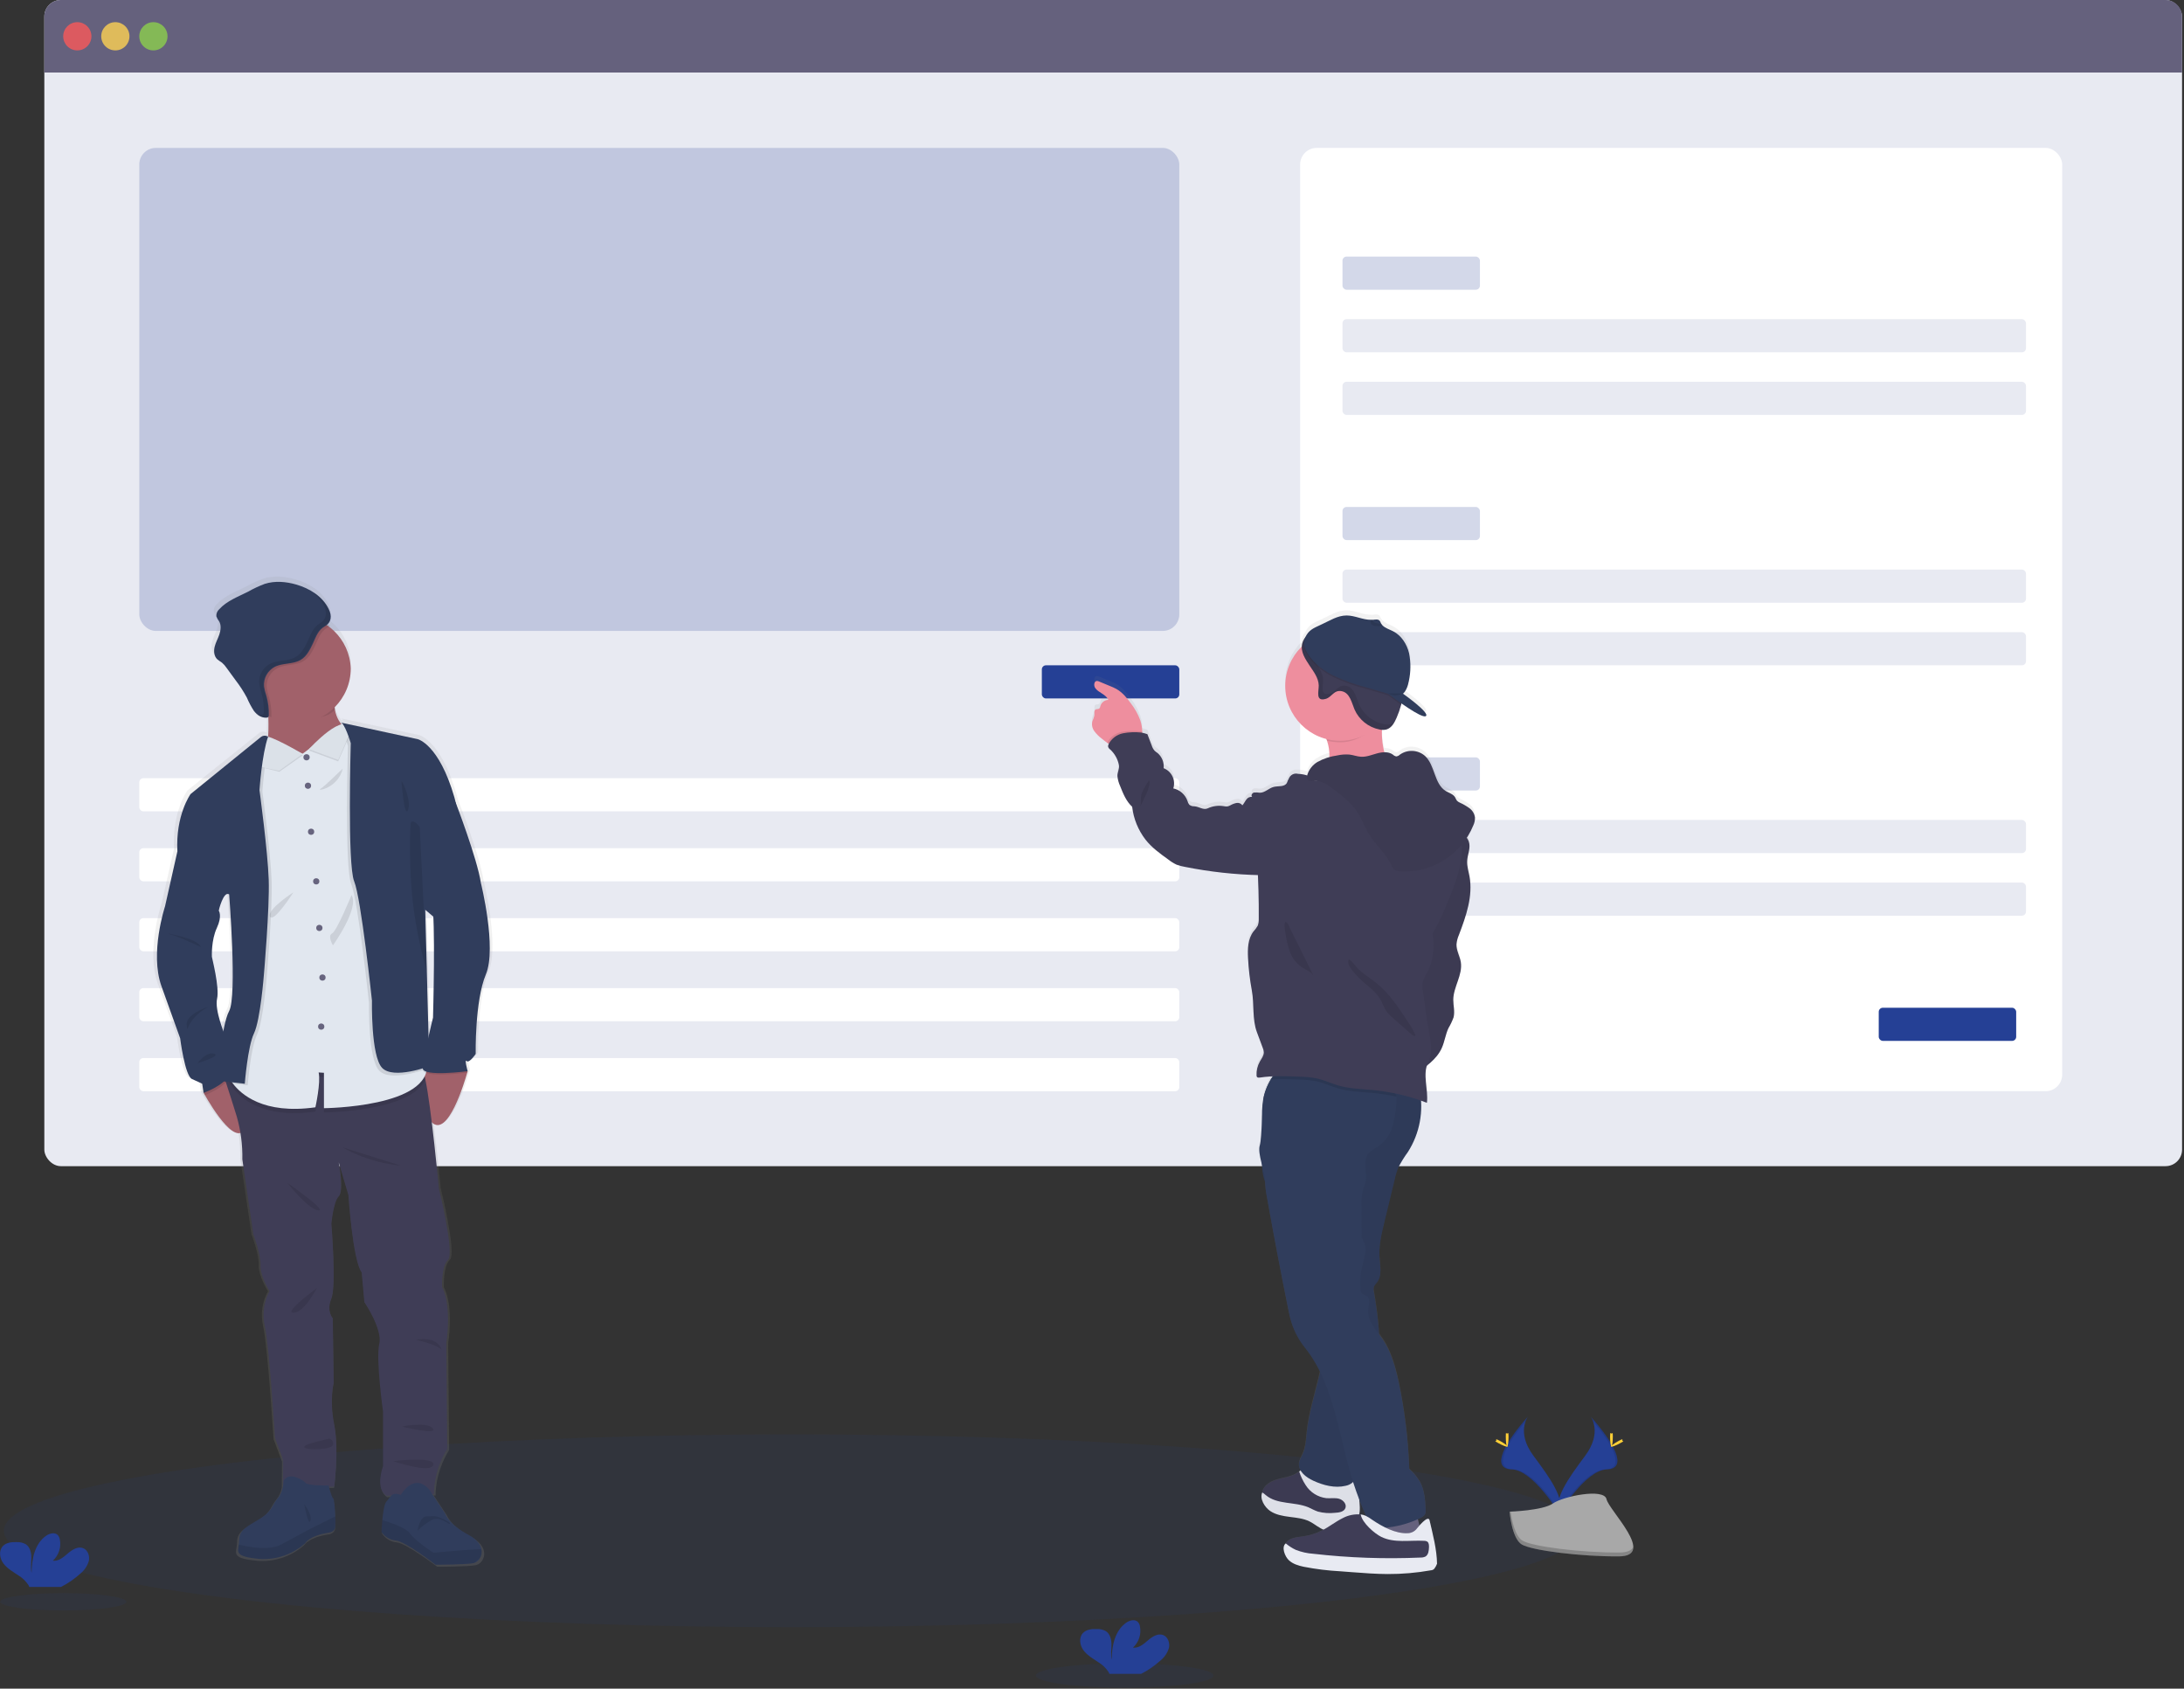 <?xml version="1.0" encoding="UTF-8"?>
<svg width="1009px" height="780px" viewBox="0 0 1009 780" version="1.1" xmlns="http://www.w3.org/2000/svg" xmlns:xlink="http://www.w3.org/1999/xlink">
    <rect x="0" y="0" width="1009" height="780" fill="#333333" stroke="none"/>
    <!-- Generator: Sketch 53.2 (72643) - https://sketchapp.com -->
    <title>undraw_usability_testing_2xs4</title>
    <desc>Created with Sketch.</desc>
    <defs>
        <linearGradient x1="50.014%" y1="99.995%" x2="50.014%" y2="0.023%" id="linearGradient-1">
            <stop stop-color="#808080" stop-opacity="0.25" offset="0%"></stop>
            <stop stop-color="#808080" stop-opacity="0.12" offset="54%"></stop>
            <stop stop-color="#808080" stop-opacity="0.1" offset="100%"></stop>
        </linearGradient>
        <linearGradient x1="50.016%" y1="99.998%" x2="50.016%" y2="-0.004%" id="linearGradient-2">
            <stop stop-color="#808080" stop-opacity="0.25" offset="0%"></stop>
            <stop stop-color="#808080" stop-opacity="0.12" offset="54%"></stop>
            <stop stop-color="#808080" stop-opacity="0.1" offset="100%"></stop>
        </linearGradient>
    </defs>
    <g id="Page-1" stroke="none" stroke-width="1" fill="none" fill-rule="evenodd">
        <g id="IllustrationUndraw" transform="translate(-1500, -6000)" fill-rule="nonzero">
            <g id="undraw_usability_testing_2xs4" transform="translate(1500, 6000)">
                <ellipse id="Oval" fill="#254095" opacity="0.1" cx="365.75" cy="707.07" rx="363.97" ry="44.52"></ellipse>
                <rect id="Rectangle" fill="#E8EAF2" x="20.48" y="0" width="987.63" height="538.66" rx="7.65"></rect>
                <path d="M1008.1,7.65 L1008.1,33.51 L20.47,33.51 L20.47,7.65 C20.47,5.619 21.277,3.672 22.714,2.237 C24.151,0.802 26.099,-0.003 28.13,7.10542736e-15 L1000.45,7.10542736e-15 C1002.48,-0.003 1004.427,0.802 1005.862,2.238 C1007.298,3.673 1008.103,5.62 1008.1,7.65 L1008.1,7.65 Z" id="Path" fill="#65617D"></path>
                <circle id="Oval" fill="#FA5959" opacity="0.8" cx="35.72" cy="16.76" r="6.52"></circle>
                <circle id="Oval" fill="#FED253" opacity="0.8" cx="53.29" cy="16.76" r="6.52"></circle>
                <circle id="Oval" fill="#8CCF4D" opacity="0.8" cx="70.87" cy="16.76" r="6.52"></circle>
                <rect id="Rectangle" fill="#254095" opacity="0.2" x="64.35" y="68.32" width="480.48" height="223.11" rx="7.65"></rect>
                <rect id="Rectangle" fill="#FFFFFF" x="64.35" y="359.46" width="480.48" height="15.31" rx="1.89"></rect>
                <rect id="Rectangle" fill="#FFFFFF" x="64.35" y="391.78" width="480.48" height="15.31" rx="1.89"></rect>
                <rect id="Rectangle" fill="#FFFFFF" x="64.35" y="424.09" width="480.48" height="15.31" rx="1.89"></rect>
                <rect id="Rectangle" fill="#FFFFFF" x="64.35" y="456.41" width="480.48" height="15.31" rx="1.89"></rect>
                <rect id="Rectangle" fill="#FFFFFF" x="64.35" y="488.72" width="480.48" height="15.31" rx="1.89"></rect>
                <rect id="Rectangle" fill="#FFFFFF" x="600.66" y="68.32" width="352.06" height="435.71" rx="7.65"></rect>
                <rect id="Rectangle" fill="#254095" opacity="0.2" x="620.22" y="118.52" width="63.5" height="15.31" rx="1.89"></rect>
                <rect id="Rectangle" fill="#E8EAF2" x="620.22" y="147.43" width="315.78" height="15.31" rx="1.89"></rect>
                <rect id="Rectangle" fill="#E8EAF2" x="620.22" y="176.35" width="315.78" height="15.31" rx="1.89"></rect>
                <rect id="Rectangle" fill="#254095" opacity="0.2" x="620.22" y="234.17" width="63.5" height="15.31" rx="1.89"></rect>
                <rect id="Rectangle" fill="#E8EAF2" x="620.22" y="263.09" width="315.78" height="15.31" rx="1.89"></rect>
                <rect id="Rectangle" fill="#E8EAF2" x="620.22" y="292" width="315.78" height="15.31" rx="1.89"></rect>
                <rect id="Rectangle" fill="#254095" opacity="0.2" x="620.22" y="349.83" width="63.5" height="15.31" rx="1.89"></rect>
                <rect id="Rectangle" fill="#E8EAF2" x="620.22" y="378.74" width="315.78" height="15.31" rx="1.89"></rect>
                <rect id="Rectangle" fill="#E8EAF2" x="620.22" y="407.65" width="315.78" height="15.31" rx="1.89"></rect>
                <rect id="Rectangle" fill="#254095" x="867.97" y="465.48" width="63.5" height="15.31" rx="1.89"></rect>
                <rect id="Rectangle" fill="#254095" x="481.33" y="307.31" width="63.5" height="15.31" rx="1.89"></rect>
                <path d="M505.55,335.66 C506.492,336.95 507.621,338.093 508.9,339.05 C509.74,339.74 510.59,340.44 511.48,341.05 L512.26,341.57 C512.23,341.614 512.203,341.661 512.18,341.71 C511.969,342.091 511.889,342.529 511.95,342.96 C512.142,343.48 512.491,343.928 512.95,344.24 C515.031,346.173 516.434,348.726 516.95,351.52 C517.26,353.14 516.17,354.87 516.24,356.52 C516.398,358.134 516.828,359.709 517.51,361.18 C518.87,364.65 520.32,368.24 523.05,370.77 C523.694,376.342 525.841,381.634 529.26,386.08 C532.13,389.76 535.96,392.53 539.73,395.26 C540.925,396.217 542.227,397.032 543.61,397.69 C544.852,398.143 546.135,398.478 547.44,398.69 C558.512,400.936 569.757,402.227 581.05,402.55 C581.37,409.27 581.507,415.997 581.46,422.73 C581.521,423.836 581.365,424.944 581,425.99 C580.44,426.974 579.769,427.89 579,428.72 C576.41,432.16 576.28,436.81 576.5,441.11 C576.753,446.143 577.337,451.154 578.25,456.11 C579.42,462.45 578.35,469.46 580.6,475.49 C581.49,477.87 582.38,480.26 583.26,482.64 C583.559,483.307 583.738,484.021 583.79,484.75 C583.79,486.32 582.79,487.65 581.99,489.01 C580.88,490.987 580.34,493.234 580.43,495.5 C580.42,495.757 580.486,496.011 580.62,496.23 C580.91,496.62 581.5,496.59 581.99,496.51 C583.979,496.226 585.982,496.042 587.99,495.96 C587.623,496.409 587.289,496.883 586.99,497.38 C586.509,498.221 586.085,499.093 585.72,499.99 C585.002,501.486 584.436,503.051 584.03,504.66 C583.957,504.893 583.9,505.13 583.86,505.37 C583.75,505.85 583.65,506.37 583.57,506.82 C583.142,509.659 582.968,512.53 583.05,515.4 C582.77,520.75 582.5,526.33 581.98,527.97 C581.25,530.28 582.16,533.97 583.06,537.5 C583.107,539.934 583.546,542.345 584.36,544.64 C584.431,547.17 584.722,549.69 585.23,552.17 C588.317,569.577 591.61,586.953 595.11,604.3 C595.42,605.8 595.72,607.3 596.11,608.78 C597.41,613.602 599.687,618.105 602.8,622.01 C605.536,625.472 607.884,629.225 609.8,633.2 C609.6,634.14 609.39,635.09 609.16,636.03 C607.16,644.33 604.6,652.51 603.69,661.03 C603.33,664.41 603.23,667.89 601.89,671.03 C601.21,672.62 600.21,674.13 600.07,675.86 C599.99,676.955 600.248,678.047 600.81,678.99 L600.15,679.53 L599.78,679.83 C597.24,681.83 593.84,682.26 590.71,683.08 C587.58,683.9 584.22,685.54 583.25,688.65 C583.186,688.843 583.136,689.04 583.1,689.24 C582.53,692.1 584.26,695.14 586.7,696.82 C589.3,698.61 592.54,699.16 595.7,699.57 C598.86,699.98 602.06,700.27 604.89,701.68 C607.34,702.89 609.4,704.88 611.99,705.76 L612.46,705.89 C611.87,706.24 611.29,706.58 610.68,706.89 C607.998,708.277 605.1,709.2 602.11,709.62 C599.11,710.03 595.49,710.23 593.94,712.86 C592.67,715.03 593.59,717.97 595.42,719.69 C597.25,721.41 599.79,722.17 602.24,722.69 C607.85,723.79 613.531,724.495 619.24,724.8 L624.78,725.23 C630.19,725.64 635.61,726.06 641.05,726.08 C647.755,726.102 654.449,725.519 661.05,724.34 C661.579,724.385 662.099,724.182 662.457,723.791 C662.816,723.399 662.972,722.863 662.88,722.34 C662.762,715.546 661.937,708.783 660.42,702.16 C659.96,700.16 657.25,702.89 655.74,704.6 C655.53,703.6 655.31,702.6 655.05,701.67 L656.24,701.11 C657.149,700.763 657.916,700.122 658.42,699.29 C658.662,698.618 658.741,697.898 658.65,697.19 C658.43,692.83 658.16,688.31 656.09,684.48 C654.74,682.189 653.055,680.112 651.09,678.32 C650.619,664.607 648.945,650.961 646.09,637.54 C644.56,630.71 642.66,623.8 638.71,618.02 C638.21,617.3 637.71,616.58 637.14,615.85 C636.713,609.281 635.918,602.74 634.76,596.26 C634.529,595.405 634.529,594.505 634.76,593.65 C635.139,592.916 635.624,592.242 636.2,591.65 C638.58,588.58 637.61,584.22 637.33,580.34 C636.94,574.78 638.25,569.25 639.56,563.82 L644.39,543.73 C644.785,541.825 645.354,539.961 646.09,538.16 C647.36,535.72 648.815,533.38 650.44,531.16 C654.951,524.052 657.074,515.689 656.5,507.29 C657.42,507.62 658.33,507.95 659.23,508.29 C659.91,502.68 657.54,496.29 659.23,491.04 C662.139,488.921 664.487,486.123 666.07,482.89 C667.4,479.89 667.77,476.59 669.16,473.65 C669.94,471.99 671.04,470.47 671.5,468.65 C672.18,465.99 671.32,463.19 671.36,460.44 C671.45,454.44 675.78,448.91 674.85,443.01 C674.4,440.21 672.77,437.6 672.85,434.76 C672.984,433.22 673.373,431.713 674,430.3 C677.3,421.59 680.53,412.3 678.85,403.15 C678.42,400.8 677.66,398.47 677.79,396.09 C677.93,393.36 679.22,390.71 678.79,388 C678.628,386.971 678.212,385.998 677.58,385.17 C678.758,383.359 679.763,381.44 680.58,379.44 C681.122,378.294 681.392,377.038 681.37,375.77 C681.137,374.027 680.206,372.453 678.79,371.41 C677.379,370.401 675.871,369.533 674.29,368.82 C673.794,368.599 673.348,368.279 672.98,367.88 C672.698,367.429 672.451,366.958 672.24,366.47 C671.36,364.94 669.44,364.47 667.94,363.54 C662.49,360.21 663.01,351.64 658.36,347.26 C655.099,344.337 650.243,344.079 646.69,346.64 C646.251,347.089 645.673,347.374 645.05,347.45 C644.448,347.328 643.896,347.033 643.46,346.6 C642.303,345.821 640.923,345.438 639.53,345.51 C638.675,342.099 638.305,338.584 638.43,335.07 L638.85,335.07 C639.4,335.087 639.949,335.023 640.48,334.88 C642.87,334.19 644.23,331.71 645.21,329.41 C646.055,327.464 646.757,325.459 647.31,323.41 C647.36,323.21 647.4,323.02 647.45,322.82 C652.03,326.04 657.35,329.41 658.63,328.7 C660.97,327.41 648.13,318.27 648.13,318.27 L648.13,318.27 L648.13,318.27 C649.64,316.93 650.48,314.51 650.86,312.37 C651.768,308.118 651.802,303.726 650.96,299.46 C649.96,295.25 647.43,291.24 643.59,289.27 C641.89,288.39 639.83,287.79 638.59,286.44 L638.59,286.44 C638.402,286.24 638.237,286.018 638.1,285.78 L638.1,285.78 C638.031,285.667 637.967,285.55 637.91,285.43 C637.779,285.057 637.597,284.704 637.37,284.38 C636.67,283.56 635.37,283.81 634.37,283.94 L634.02,283.94 L633.74,283.94 L633.45,283.94 C629.64,284.02 625.95,281.89 622.1,281.89 C617.88,281.89 614.28,284.34 610.57,286.02 C609.82,286.36 609.11,286.67 608.44,287.02 C606.11,288.11 604.28,289.26 603.11,291.88 C602.371,292.748 601.84,293.775 601.56,294.88 C601.445,295.386 601.378,295.902 601.36,296.42 C594.84,302.875 592.282,312.33 594.657,321.191 C597.032,330.053 603.976,336.961 612.85,339.29 C612.94,339.54 613.04,339.79 613.12,340.05 C613.883,342.349 614.258,344.758 614.23,347.18 C614.23,347.35 614.23,347.52 614.23,347.7 C612.289,348.158 610.43,348.914 608.72,349.94 C606.538,351.23 604.887,353.254 604.06,355.65 C604.01,355.84 603.96,356.02 603.92,356.19 C602.563,355.743 601.148,355.501 599.72,355.47 C598.417,355.285 597.097,355.679 596.11,356.55 C595.782,356.956 595.549,357.432 595.43,357.94 C594.94,358.39 594.85,359.18 594.5,359.78 C593.43,361.66 590.64,361.04 588.5,361.56 C586.22,362.12 584.42,364.26 582.08,364.27 C581.187,364.133 580.281,364.099 579.38,364.17 C578.5,364.39 577.81,365.6 578.48,366.17 C577.407,366.059 576.363,366.562 575.78,367.47 C575.13,368.31 574.71,369.31 573.99,370.1 C573.361,369.219 572.269,368.795 571.21,369.02 C570.175,369.248 569.182,369.64 568.27,370.18 C567.863,370.398 567.424,370.55 566.97,370.63 C566.439,370.663 565.907,370.616 565.39,370.49 C562.879,370.07 560.3,370.419 557.99,371.49 C555.99,372.49 553.99,370.68 551.75,370.54 C550.929,370.585 550.12,370.333 549.47,369.83 C549.048,369.304 548.754,368.688 548.61,368.03 C547.585,365.094 545.109,362.901 542.07,362.24 C543.279,358.422 541.326,354.319 537.6,352.85 C537.896,350.172 536.848,347.521 534.8,345.77 C534.306,345.44 533.838,345.072 533.4,344.67 C532.806,343.968 532.363,343.151 532.1,342.27 C531.433,340.523 530.767,338.773 530.1,337.02 C529.23,336.84 528.54,336.48 527.71,336.34 C527.71,336.16 527.71,335.98 527.71,335.8 C527.684,334.004 527.38,332.223 526.81,330.52 C525.79,327.756 524.361,325.16 522.57,322.82 C520.68,320.17 518.57,317.57 515.76,315.97 C514.82,315.467 513.852,315.02 512.86,314.63 L507.75,312.52 C507.458,312.382 507.142,312.301 506.82,312.28 C505.44,312.28 505.19,314.4 505.97,315.54 C507.53,317.83 511.03,318.47 512.02,321.07 C510.315,321.129 508.841,322.28 508.37,323.92 C508.332,324.342 508.16,324.742 507.88,325.06 C507.43,325.43 506.72,325.22 506.21,325.5 C505.3,325.98 505.7,327.34 505.6,328.37 C505.38,329.263 505.068,330.131 504.67,330.96 C504.234,332.579 504.558,334.308 505.55,335.66 L505.55,335.66 Z M628.05,693.93 L627.93,692.35 C628.04,692.63 628.14,692.92 628.25,693.2 C629.15,695.56 630.15,697.893 631.25,700.2 L631.06,700.11 C630.287,699.755 629.464,699.519 628.62,699.41 C628.4,699.41 628.17,699.36 627.94,699.35 C628.236,697.558 628.273,695.733 628.05,693.93 L628.05,693.93 Z" id="Shape" fill="url(#linearGradient-1)"></path>
                <path d="M614.2,349.22 C614.1,352.95 612.84,356.57 612.64,360.29 C623.64,360.84 634.47,355.51 645.34,357.14 C642.34,355.14 640.68,351.63 639.72,348.14 C638.501,343.638 638.138,338.946 638.65,334.31 C638.678,334.051 638.721,333.794 638.78,333.54 C639.19,331.72 640.23,329.14 639.95,327.7 C639.58,325.8 637.79,326.18 636.18,326.29 C631.263,326.659 626.37,327.29 621.52,328.18 C620.25,328.4 607.94,331.47 607.76,331.18 C609.918,334.65 611.704,338.336 613.09,342.18 C613.846,344.449 614.221,346.828 614.2,349.22 Z" id="Path" fill="#EE8E9E"></path>
                <path d="M505.55,337.69 C506.489,338.983 507.619,340.126 508.9,341.08 C509.74,341.76 510.59,342.46 511.48,343.08 C513.078,344.307 514.979,345.078 516.98,345.31 C519.59,345.49 525.15,343.95 526.78,341.71 C527.462,340.583 527.786,339.275 527.71,337.96 C527.684,336.174 527.38,334.403 526.81,332.71 C525.79,329.955 524.36,327.369 522.57,325.04 C520.68,322.41 518.57,319.82 515.76,318.23 C514.822,317.726 513.854,317.282 512.86,316.9 L507.75,314.78 C507.458,314.642 507.142,314.561 506.82,314.54 C505.44,314.54 505.19,316.65 505.97,317.78 C507.53,320.06 511.03,320.7 512.02,323.29 C510.316,323.334 508.837,324.48 508.37,326.12 C508.332,326.542 508.16,326.942 507.88,327.26 C507.43,327.62 506.72,327.42 506.21,327.69 C505.3,328.17 505.7,329.53 505.6,330.55 C505.377,331.439 505.065,332.303 504.67,333.13 C504.266,334.705 504.589,336.378 505.55,337.69 Z" id="Path" fill="#EE8E9E"></path>
                <path d="M657.05,711.78 C656.2,710.94 654.82,711.08 653.64,711.27 C647.281,712.26 640.856,712.765 634.42,712.78 C633.62,708.86 635.95,705.04 636.7,701.11 C636.804,700.078 637.06,699.067 637.46,698.11 C638.37,696.37 640.46,695.58 642.32,695.18 C645.77,694.45 651.17,693.18 653.1,696.65 C655.41,700.88 656.15,707.07 657.05,711.78 Z" id="Path" fill="#65617D"></path>
                <path d="M586.78,696.91 C589.38,698.69 592.62,699.24 595.78,699.65 C598.94,700.06 602.14,700.35 604.97,701.74 C607.42,702.95 609.48,704.93 612.07,705.8 C614.48,706.465 617.02,706.506 619.45,705.92 C622.36,705.37 625.45,704.31 627.03,701.8 C628.43,699.56 628.28,696.73 628.09,694.1 C627.86,691.1 627.65,688.1 627.43,685.17 C627.436,684.413 627.243,683.669 626.87,683.01 C624.77,679.94 619.65,684.29 616.87,684.29 C612.53,684.29 607.87,681.93 604.74,679.05 C604.465,678.767 604.148,678.527 603.8,678.34 C602.56,677.79 601.33,678.81 600.23,679.71 L599.86,680.01 C597.32,682.01 593.92,682.43 590.79,683.24 C587.66,684.05 584.3,685.69 583.33,688.78 C583.266,688.976 583.216,689.177 583.18,689.38 C582.61,692.22 584.34,695.25 586.78,696.91 Z" id="Path" fill="#3F3D56"></path>
                <path d="M586.78,696.91 C589.38,698.69 592.62,699.24 595.78,699.65 C598.94,700.06 602.14,700.35 604.97,701.74 C607.42,702.95 609.48,704.93 612.07,705.8 C614.48,706.465 617.02,706.506 619.45,705.92 C622.36,705.37 625.45,704.31 627.03,701.8 C628.43,699.56 628.28,696.73 628.09,694.1 C627.86,691.1 627.65,688.1 627.43,685.17 C627.436,684.413 627.243,683.669 626.87,683.01 C624.77,679.94 619.65,684.29 616.87,684.29 C612.53,684.29 607.87,681.93 604.74,679.05 C604.465,678.767 604.148,678.527 603.8,678.34 C602.56,677.79 601.33,678.81 600.23,679.71 L599.86,680.01 C597.32,682.01 593.92,682.43 590.79,683.24 C587.66,684.05 584.3,685.69 583.33,688.78 C583.266,688.976 583.216,689.177 583.18,689.38 C582.61,692.22 584.34,695.25 586.78,696.91 Z" id="Path" fill="#000000" opacity="0.05"></path>
                <path d="M586.78,697.91 C589.38,699.69 592.62,700.24 595.78,700.65 C598.94,701.06 602.14,701.35 604.97,702.74 C607.42,703.95 609.48,705.93 612.07,706.8 C614.48,707.465 617.02,707.506 619.45,706.92 C622.545,706.262 625.264,704.426 627.03,701.8 C628.43,699.56 628.28,696.73 628.09,694.1 C627.86,691.1 627.65,688.1 627.43,685.17 C627.436,684.413 627.243,683.669 626.87,683.01 C624.77,679.94 619.65,684.29 616.87,684.29 C612.53,684.29 607.87,681.93 604.74,679.05 C604.465,678.767 604.148,678.527 603.8,678.34 C602.56,677.79 601.33,678.81 600.23,679.71 C600.941,681.936 601.95,684.055 603.23,686.01 C605.353,689.345 608.863,691.549 612.79,692.01 C614.73,692.15 616.72,691.77 618.6,692.27 C620.48,692.77 622.22,694.69 621.6,696.51 C620.98,698.33 618.65,698.68 616.76,698.78 C614.121,699.083 611.449,698.893 608.88,698.22 C607.34,697.71 605.88,696.86 604.44,696.22 C598.07,693.59 590.04,695.06 584.79,690.61 C584.291,690.152 583.753,689.741 583.18,689.38 C581.8,692.26 584.34,696.25 586.78,697.91 Z" id="Path" fill="#E8EAF2"></path>
                <path d="M586.78,697.91 C589.38,699.69 592.62,700.24 595.78,700.65 C598.94,701.06 602.14,701.35 604.97,702.74 C607.42,703.95 609.48,705.93 612.07,706.8 C614.48,707.465 617.02,707.506 619.45,706.92 C622.545,706.262 625.264,704.426 627.03,701.8 C628.43,699.56 628.28,696.73 628.09,694.1 C627.86,691.1 627.65,688.1 627.43,685.17 C627.436,684.413 627.243,683.669 626.87,683.01 C624.77,679.94 619.65,684.29 616.87,684.29 C612.53,684.29 607.87,681.93 604.74,679.05 C604.465,678.767 604.148,678.527 603.8,678.34 C602.56,677.79 601.33,678.81 600.23,679.71 C600.941,681.936 601.95,684.055 603.23,686.01 C605.353,689.345 608.863,691.549 612.79,692.01 C614.73,692.15 616.72,691.77 618.6,692.27 C620.48,692.77 622.22,694.69 621.6,696.51 C620.98,698.33 618.65,698.68 616.76,698.78 C614.121,699.083 611.449,698.893 608.88,698.22 C607.34,697.71 605.88,696.86 604.44,696.22 C598.07,693.59 590.04,695.06 584.79,690.61 C584.291,690.152 583.753,689.741 583.18,689.38 C581.8,692.26 584.34,696.25 586.78,697.91 Z" id="Path" fill="#000000" opacity="0.05"></path>
                <path d="M655.81,503.26 C657.836,513.212 655.91,523.563 650.44,532.12 C648.813,534.339 647.359,536.679 646.09,539.12 C645.354,540.91 644.785,542.765 644.39,544.66 L639.56,564.66 C638.25,570.06 636.94,575.56 637.33,581.09 C637.61,584.95 638.58,589.29 636.2,592.34 C635.625,592.933 635.14,593.607 634.76,594.34 C634.531,595.192 634.531,596.088 634.76,596.94 C637.2,611.45 639.01,626.62 634.6,640.66 C630.6,653.39 630.37,667.49 626.97,680.38 C626.694,682.019 625.963,683.547 624.86,684.79 C623.948,685.551 622.857,686.067 621.69,686.29 C616.69,687.49 611.39,686.09 606.69,683.92 C603.41,682.4 599.87,679.73 600.15,676.12 C600.29,674.41 601.29,672.9 601.97,671.32 C603.31,668.22 603.41,664.75 603.77,661.39 C604.68,652.96 607.28,644.81 609.24,636.56 C611.2,628.31 612.54,619.69 610.88,611.37 C607.485,594.163 602.043,577.424 594.67,561.51 C594.351,560.665 593.845,559.902 593.19,559.28 C592.436,558.841 591.72,558.339 591.05,557.78 C590.525,556.996 590.183,556.104 590.05,555.17 C589.32,552.54 587.15,550.6 585.69,548.28 C582.01,542.44 583.18,534.96 583.32,528.06 C583.45,521.36 582.48,514.59 583.58,507.97 C584.68,501.35 588.47,494.58 594.85,492.51 C598.01,491.51 601.43,491.72 604.74,492.04 C622.34,493.78 639.36,496.96 655.81,503.26 Z" id="Path" fill="#303D5C"></path>
                <path d="M655.81,503.26 C657.836,513.212 655.91,523.563 650.44,532.12 C648.813,534.339 647.359,536.679 646.09,539.12 C645.354,540.91 644.785,542.765 644.39,544.66 L639.56,564.66 C638.25,570.06 636.94,575.56 637.33,581.09 C637.61,584.95 638.58,589.29 636.2,592.34 C635.625,592.933 635.14,593.607 634.76,594.34 C634.531,595.192 634.531,596.088 634.76,596.94 C637.2,611.45 639.01,626.62 634.6,640.66 C630.6,653.39 630.37,667.49 626.97,680.38 C626.694,682.019 625.963,683.547 624.86,684.79 C623.948,685.551 622.857,686.067 621.69,686.29 C616.69,687.49 611.39,686.09 606.69,683.92 C603.41,682.4 599.87,679.73 600.15,676.12 C600.29,674.41 601.29,672.9 601.97,671.32 C603.31,668.22 603.41,664.75 603.77,661.39 C604.68,652.96 607.28,644.81 609.24,636.56 C611.2,628.31 612.54,619.69 610.88,611.37 C607.485,594.163 602.043,577.424 594.67,561.51 C594.351,560.665 593.845,559.902 593.19,559.28 C592.436,558.841 591.72,558.339 591.05,557.78 C590.525,556.996 590.183,556.104 590.05,555.17 C589.32,552.54 587.15,550.6 585.69,548.28 C582.01,542.44 583.18,534.96 583.32,528.06 C583.45,521.36 582.48,514.59 583.58,507.97 C584.68,501.35 588.47,494.58 594.85,492.51 C598.01,491.51 601.43,491.72 604.74,492.04 C622.34,493.78 639.36,496.96 655.81,503.26 Z" id="Path" fill="#000000" opacity="0.05"></path>
                <path d="M584.44,545.32 C584.498,547.928 584.793,550.525 585.32,553.08 C588.407,570.413 591.7,587.697 595.2,604.93 C595.51,606.43 595.81,607.93 596.2,609.39 C597.499,614.191 599.777,618.671 602.89,622.55 C617.45,640.7 618.71,667.05 626.6,688.94 C627.14,690.42 627.67,691.94 628.24,693.37 C629.666,697.078 631.292,700.707 633.11,704.24 C633.322,704.754 633.667,705.203 634.11,705.54 C634.603,705.781 635.153,705.884 635.7,705.84 C642.807,705.883 649.829,704.288 656.22,701.18 C657.128,700.837 657.896,700.2 658.4,699.37 C658.642,698.702 658.721,697.985 658.63,697.28 C658.41,692.94 658.14,688.45 656.07,684.63 C654.717,682.353 653.031,680.29 651.07,678.51 C650.599,664.869 648.926,651.297 646.07,637.95 C644.54,631.15 642.64,624.28 638.69,618.53 C635.78,614.29 631.6,610.1 632.11,604.98 C632.34,602.73 633.28,599.93 631.45,598.61 C630.65,598.03 629.45,597.96 628.93,597.13 C628.71,596.742 628.59,596.306 628.58,595.86 C628.202,592.349 628.418,588.799 629.22,585.36 C629.89,583.113 630.414,580.825 630.79,578.51 C631.151,576.164 630.529,573.773 629.07,571.9 C628.97,567.22 629.07,562.37 629.01,557.7 C628.824,555.042 629.043,552.372 629.66,549.78 C630.02,548.56 630.56,547.39 630.83,546.14 C631.83,541.65 629.37,536.27 632.27,532.71 C633.48,531.24 635.35,530.5 636.93,529.43 C640.036,527.169 642.291,523.929 643.33,520.23 C644.355,516.557 644.962,512.779 645.14,508.97 C645.225,508.162 645.225,507.348 645.14,506.54 C645.084,506.124 644.973,505.717 644.81,505.33 C643.91,503.33 641.48,502.51 639.32,501.99 C625.597,498.702 611.531,497.057 597.42,497.09 C592.2,493.54 589.26,494.81 587.05,498.58 C585.826,500.874 584.838,503.287 584.1,505.78 C583.1,508.84 583.03,525.93 582.04,529 C580.79,532.99 584.49,541.14 584.44,545.32 Z" id="Path" fill="#303D5C"></path>
                <path d="M678.83,389.78 C679.21,392.47 677.92,395.11 677.83,397.78 C677.7,400.16 678.46,402.47 678.89,404.78 C680.57,413.89 677.34,423.12 674.04,431.78 C673.414,433.186 673.026,434.687 672.89,436.22 C672.8,439.05 674.43,441.64 674.89,444.43 C675.82,450.3 671.49,455.82 671.4,461.76 C671.4,464.5 672.22,467.28 671.54,469.93 C670.916,471.646 670.132,473.3 669.2,474.87 C667.81,477.79 667.44,481.11 666.11,484.06 C663.72,489.4 658.58,492.88 653.68,496.06 C650.9,495.13 647.89,494.06 646.36,491.53 C645.686,490.289 645.252,488.932 645.08,487.53 C644.02,481.45 644.08,475.24 644.08,469.07 C643.989,463.764 644.27,458.457 644.92,453.19 C645.92,446.48 648.09,440.02 649.65,433.43 C651.65,425.11 652.65,416.52 655.65,408.54 C658.34,401.54 662.54,395.24 666.95,389.22 C668.64,386.92 669.95,383.63 673.24,384.16 C676.107,384.658 678.347,386.911 678.83,389.78 L678.83,389.78 Z" id="Path" fill="#3F3D56"></path>
                <path d="M678.83,389.78 C679.21,392.47 677.92,395.11 677.83,397.78 C677.7,400.16 678.46,402.47 678.89,404.78 C680.57,413.89 677.34,423.12 674.04,431.78 C673.414,433.186 673.026,434.687 672.89,436.22 C672.8,439.05 674.43,441.64 674.89,444.43 C675.82,450.3 671.49,455.82 671.4,461.76 C671.4,464.5 672.22,467.28 671.54,469.93 C670.916,471.646 670.132,473.3 669.2,474.87 C667.81,477.79 667.44,481.11 666.11,484.06 C663.72,489.4 658.58,492.88 653.68,496.06 C650.9,495.13 647.89,494.06 646.36,491.53 C645.686,490.289 645.252,488.932 645.08,487.53 C644.02,481.45 644.08,475.24 644.08,469.07 C643.989,463.764 644.27,458.457 644.92,453.19 C645.92,446.48 648.09,440.02 649.65,433.43 C651.65,425.11 652.65,416.52 655.65,408.54 C658.34,401.54 662.54,395.24 666.95,389.22 C668.64,386.92 669.95,383.63 673.24,384.16 C676.107,384.658 678.347,386.911 678.83,389.78 L678.83,389.78 Z" id="Path" fill="#000000" opacity="0.05"></path>
                <path d="M607.76,331.14 C609.918,334.61 611.704,338.296 613.09,342.14 C615.07,342.627 617.101,342.872 619.14,342.87 C627.06,342.87 632.67,338.37 637.32,332.68 C637.72,330.85 640.23,329.15 639.95,327.68 C639.58,325.78 637.79,326.16 636.18,326.27 C631.263,326.639 626.37,327.27 621.52,328.16 C620.25,328.39 607.94,331.46 607.76,331.14 Z" id="Path" fill="#000000" opacity="0.1"></path>
                <circle id="Oval" fill="#EE8E9E" cx="619.14" cy="316.8" r="25.37"></circle>
                <path d="M587.05,498.58 C591.44,498.32 595.86,498.49 600.27,498.67 C603.027,498.699 605.775,498.98 608.48,499.51 C611.81,500.27 614.93,501.79 618.21,502.74 C623.48,504.27 629.03,504.34 634.48,504.87 C638.062,505.222 641.622,505.779 645.14,506.54 C645.084,506.124 644.973,505.717 644.81,505.33 C643.91,503.33 641.48,502.51 639.32,501.99 C625.597,498.702 611.531,497.057 597.42,497.09 C592.23,493.54 589.29,494.78 587.05,498.58 Z" id="Path" fill="#000000" opacity="0.1"></path>
                <path d="M604.37,358.33 C605.48,359.61 606.96,361.02 608.6,360.61 C609.193,360.402 609.75,360.101 610.25,359.72 C613.17,357.84 616.76,357.4 620.2,356.88 C627.137,355.831 633.991,354.291 640.71,352.27 C642.658,351.561 644.7,351.146 646.77,351.04 C651.07,351.04 654.88,353.92 657.58,357.27 C660.28,360.62 662.18,364.54 664.83,367.93 C666.71,370.35 668.95,372.48 670.71,374.99 C675.16,381.32 676.11,389.58 674.96,397.23 C673.81,404.88 670.76,412.09 667.73,419.23 C666.116,423.365 664.141,427.35 661.83,431.14 C662.83,436.95 662.31,443.6 659.55,448.81 C658.65,450.51 657.55,452.16 657.25,454.06 C657.113,455.344 657.167,456.642 657.41,457.91 L658.7,467.1 C659.09,469.9 659.48,472.7 659.99,475.47 C660.92,480.56 662.19,486.08 659.83,490.68 C657.01,496.19 659.98,503.25 659.23,509.4 C651.294,506.331 642.978,504.357 634.51,503.53 C629.06,502.99 623.51,502.92 618.24,501.39 C614.96,500.39 611.84,498.92 608.51,498.16 C605.805,497.63 603.057,497.349 600.3,497.32 C594.22,497.08 588.1,496.83 582.08,497.73 C581.59,497.8 581,497.84 580.71,497.45 C580.578,497.234 580.512,496.983 580.52,496.73 C580.43,494.474 580.97,492.237 582.08,490.27 C582.85,488.92 583.91,487.59 583.88,486.03 C583.827,485.304 583.648,484.594 583.35,483.93 L580.69,476.78 C578.44,470.78 579.51,463.78 578.34,457.5 C577.427,452.571 576.843,447.587 576.59,442.58 C576.37,438.3 576.5,433.67 579.09,430.25 C579.861,429.428 580.532,428.519 581.09,427.54 C581.454,426.501 581.61,425.4 581.55,424.3 C581.61,415.74 581.377,407.183 580.85,398.63 C583.1,394.63 585.44,390.45 587.7,386.41 C590.32,381.7 592.97,376.9 594.03,371.62 C594.73,368.12 594.71,364.53 595.21,361 C595.17,359.868 595.67,358.784 596.559,358.081 C597.447,357.378 598.617,357.14 599.71,357.44 C601.299,357.5 602.871,357.8 604.37,358.33 L604.37,358.33 Z" id="Path" fill="#3F3D56"></path>
                <path d="M511.48,343.09 C513.078,344.317 514.979,345.088 516.98,345.32 C519.59,345.5 525.15,343.96 526.78,341.72 C527.462,340.593 527.786,339.285 527.71,337.97 C527.358,337.851 526.991,337.781 526.62,337.76 C523.783,337.437 520.912,337.551 518.11,338.1 C515.259,338.671 512.825,340.512 511.5,343.1 C511.5,343.1 511.49,343.08 511.48,343.09 Z" id="Path" fill="#000000" opacity="0.1"></path>
                <path d="M595.9,397.96 C594.35,399.88 592.74,401.86 590.55,402.96 C588.03,404.27 585.06,404.3 582.22,404.24 C570.53,403.991 558.885,402.709 547.42,400.41 C546.116,400.193 544.834,399.859 543.59,399.41 C542.21,398.752 540.908,397.94 539.71,396.99 C535.94,394.28 532.11,391.51 529.24,387.85 C525.834,383.44 523.694,378.185 523.05,372.65 C520.32,370.13 518.87,366.56 517.51,363.11 C516.829,361.646 516.4,360.077 516.24,358.47 C516.17,356.83 517.24,355.11 516.95,353.47 C516.429,350.69 515.026,348.151 512.95,346.23 C512.49,345.924 512.139,345.479 511.95,344.96 C511.891,344.533 511.972,344.098 512.18,343.72 C513.512,341.138 515.943,339.299 518.79,338.72 C521.596,338.176 524.469,338.062 527.31,338.38 C528.253,338.558 529.183,338.806 530.09,339.12 L532.09,344.34 C532.353,345.218 532.796,346.032 533.39,346.73 C533.828,347.132 534.296,347.5 534.79,347.83 C536.824,349.556 537.873,352.177 537.59,354.83 C541.313,356.274 543.271,360.365 542.06,364.17 C545.093,364.822 547.57,367.003 548.6,369.93 C548.744,370.585 549.039,371.198 549.46,371.72 C550.112,372.219 550.92,372.471 551.74,372.43 C553.98,372.56 555.94,374.33 557.98,373.37 C560.29,372.299 562.869,371.95 565.38,372.37 C565.898,372.486 566.429,372.533 566.96,372.51 C567.414,372.43 567.853,372.278 568.26,372.06 C569.174,371.524 570.166,371.133 571.2,370.9 C572.259,370.68 573.348,371.103 573.98,371.98 C574.7,371.2 575.12,370.2 575.77,369.36 C576.357,368.458 577.399,367.96 578.47,368.07 C577.8,367.47 578.47,366.27 579.37,366.07 C580.271,366.004 581.176,366.038 582.07,366.17 C584.41,366.17 586.21,364.03 588.49,363.47 C590.59,362.96 593.38,363.57 594.49,361.7 C594.87,361.04 594.95,360.14 595.6,359.7 C596.036,359.481 596.536,359.425 597.01,359.54 C598.5,359.73 599.947,360.169 601.29,360.84 C603.49,369.43 602.29,378.35 600.66,387.07 C600.046,391.052 598.406,394.805 595.9,397.96 L595.9,397.96 Z" id="Path" fill="#3F3D56"></path>
                <path d="M595.96,428.78 L606.89,450.78 C605.71,448.78 603.22,447.95 601.25,446.65 C598.753,444.847 596.871,442.319 595.86,439.41 C594.868,436.512 594.178,433.52 593.8,430.48 C593.58,429.08 593.11,427.12 593.8,425.86 C595.05,426.12 595.45,427.72 595.96,428.78 Z" id="Path" fill="#000000" opacity="0.1"></path>
                <path d="M627.4,447.46 C629.87,449.9 632.88,451.69 635.6,453.85 C641.93,458.85 646.45,465.85 650.86,472.62 C652.108,474.391 653.155,476.296 653.98,478.3 C653.46,478.74 652.69,478.3 652.18,477.83 L643.6,470.29 C642.546,469.431 641.588,468.463 640.74,467.4 C639.25,465.4 638.59,462.89 637.24,460.79 C635.765,458.775 634.006,456.983 632.02,455.47 C630.02,453.78 621.02,446.13 623.2,443.15 C624.8,443.96 626.1,446.17 627.4,447.46 Z" id="Path" fill="#000000" opacity="0.1"></path>
                <path d="M608.66,351.96 C611.473,350.402 614.553,349.385 617.74,348.96 C619.631,348.53 621.577,348.391 623.51,348.55 C625.3,348.77 627.01,349.46 628.81,349.55 C631.33,349.69 633.75,348.67 636.19,348 C638.63,347.33 641.44,347.08 643.49,348.55 C643.926,348.983 644.478,349.278 645.08,349.4 C645.703,349.324 646.281,349.039 646.72,348.59 C650.277,346.045 655.123,346.302 658.39,349.21 C663.04,353.57 662.52,362.09 667.97,365.4 C669.47,366.31 671.39,366.79 672.27,368.32 C672.491,368.827 672.752,369.315 673.05,369.78 C673.416,370.179 673.862,370.496 674.36,370.71 C675.943,371.42 677.451,372.287 678.86,373.3 C680.275,374.33 681.207,375.895 681.44,377.63 C681.462,378.891 681.191,380.141 680.65,381.28 C675.176,394.684 661.864,403.196 647.4,402.54 C646.147,402.601 644.914,402.214 643.92,401.45 C643.398,400.861 642.985,400.184 642.7,399.45 C640.13,394.08 635.32,390.11 632.26,385 C630.44,381.95 629.26,378.55 627.38,375.55 C624.5,371 620.13,367.64 615.85,364.39 C613.44,362.55 610.75,360.62 607.72,360.75 C605.02,360.86 603.05,361.01 604.04,357.69 C604.85,355.292 606.488,353.26 608.66,351.96 L608.66,351.96 Z" id="Path" fill="#3F3D56"></path>
                <path d="M608.66,351.96 C611.473,350.402 614.553,349.385 617.74,348.96 C619.631,348.53 621.577,348.391 623.51,348.55 C625.3,348.77 627.01,349.46 628.81,349.55 C631.33,349.69 633.75,348.67 636.19,348 C638.63,347.33 641.44,347.08 643.49,348.55 C643.926,348.983 644.478,349.278 645.08,349.4 C645.703,349.324 646.281,349.039 646.72,348.59 C650.277,346.045 655.123,346.302 658.39,349.21 C663.04,353.57 662.52,362.09 667.97,365.4 C669.47,366.31 671.39,366.79 672.27,368.32 C672.491,368.827 672.752,369.315 673.05,369.78 C673.416,370.179 673.862,370.496 674.36,370.71 C675.943,371.42 677.451,372.287 678.86,373.3 C680.275,374.33 681.207,375.895 681.44,377.63 C681.462,378.891 681.191,380.141 680.65,381.28 C675.176,394.684 661.864,403.196 647.4,402.54 C646.147,402.601 644.914,402.214 643.92,401.45 C643.398,400.861 642.985,400.184 642.7,399.45 C640.13,394.08 635.32,390.11 632.26,385 C630.44,381.95 629.26,378.55 627.38,375.55 C624.5,371 620.13,367.64 615.85,364.39 C613.44,362.55 610.75,360.62 607.72,360.75 C605.02,360.86 603.05,361.01 604.04,357.69 C604.85,355.292 606.488,353.26 608.66,351.96 L608.66,351.96 Z" id="Path" fill="#000000" opacity="0.05"></path>
                <path d="M595.45,719.69 C597.29,721.41 599.82,722.16 602.27,722.69 C607.881,723.786 613.561,724.488 619.27,724.79 L624.81,725.21 C630.22,725.62 635.64,726.04 641.08,726.06 C647.785,726.085 654.479,725.506 661.08,724.33 C661.611,724.384 662.137,724.183 662.497,723.789 C662.858,723.396 663.011,722.854 662.91,722.33 C662.792,715.573 661.968,708.846 660.45,702.26 C659.82,699.55 654.97,705.62 654.75,705.87 C653.735,707.307 652.099,708.179 650.34,708.22 C644.76,708.52 638.51,705.13 634.07,702.11 C633.124,701.405 632.12,700.779 631.07,700.24 C630.295,699.892 629.473,699.66 628.63,699.55 C625.758,699.279 622.87,699.863 620.33,701.23 C617,702.88 614.07,705.23 610.77,706.96 C608.087,708.341 605.189,709.257 602.2,709.67 C599.2,710.09 595.58,710.29 594.03,712.9 L594.03,712.9 C592.7,715.06 593.62,717.98 595.45,719.69 Z" id="Path" fill="#3F3D56"></path>
                <path d="M595.45,720.69 C597.29,722.41 599.82,723.16 602.27,723.69 C607.881,724.786 613.561,725.488 619.27,725.79 L624.81,726.21 C630.22,726.62 635.64,727.04 641.08,727.06 C647.785,727.085 654.479,726.506 661.08,725.33 C661.693,725.309 662.269,725.034 662.67,724.57 C663.192,723.878 663.61,723.113 663.91,722.3 C663.79,715.55 661.97,708.81 660.45,702.23 C659.82,699.52 654.97,705.59 654.75,705.84 C653.735,707.277 652.099,708.149 650.34,708.19 C644.76,708.49 638.51,705.1 634.07,702.08 C633.124,701.375 632.12,700.749 631.07,700.21 C630.295,699.862 629.473,699.63 628.63,699.52 C629.35,703.52 635.11,708.38 638.08,709.86 C644.08,712.86 651.24,711.36 657.95,711.71 C658.443,711.689 658.931,711.807 659.36,712.05 C660.16,712.58 660.21,713.72 660.19,714.68 C660.13,716.28 659.93,718.16 658.54,718.98 C657.844,719.31 657.079,719.468 656.31,719.44 C639.777,720.161 623.212,719.579 606.77,717.7 C604.004,717.521 601.282,716.917 598.7,715.91 C597.012,715.125 595.438,714.116 594.02,712.91 C591.86,714.55 593.62,718.98 595.45,720.69 Z" id="Path" fill="#E8EAF2"></path>
                <path d="M609.27,316.52 C609.36,319.14 607.57,324.23 612.48,322.81 C615.4,321.97 616.23,318.5 619.94,319.27 C623.65,320.04 624.5,324.62 625.76,327.61 C627.846,332.433 632.167,335.924 637.32,336.95 C638.369,337.2 639.461,337.2 640.51,336.95 C642.9,336.27 644.26,333.8 645.24,331.51 C646.087,329.564 646.789,327.559 647.34,325.51 C647.718,324.074 647.972,322.609 648.1,321.13 L648.1,321.13 C648.178,320.132 648.178,319.128 648.1,318.13 C647.66,312.13 644.26,306.72 639.91,302.61 C635.56,298.5 630.29,295.53 625.07,292.61 C623.368,291.55 621.527,290.732 619.6,290.18 C617.699,289.79 615.747,289.709 613.82,289.94 C611.283,290.047 608.789,290.634 606.47,291.67 C605.519,292.137 604.645,292.747 603.88,293.48 C602.793,294.492 602.016,295.793 601.64,297.23 C600.7,301.08 603.15,304.55 605.15,307.6 C606.94,310.27 609.14,313.14 609.27,316.52 Z" id="Path" fill="#3F3D56"></path>
                <path d="M526.71,372.83 C527.76,370.18 532.16,362.88 530.89,360.36 C529.568,362.24 528.442,364.25 527.53,366.36 C526.7,368.4 527.38,371.14 526.71,372.83 Z" id="Path" fill="#000000" opacity="0.1"></path>
                <path d="M605.05,307.57 C603.05,304.52 600.59,301.05 601.53,297.19 C601.997,295.495 603,293.997 604.39,292.92 C604.069,293.485 603.823,294.09 603.66,294.72 C602.72,298.58 605.18,302.05 607.18,305.1 C608.96,307.8 611.18,310.68 611.28,314.05 C611.38,316.67 609.59,321.77 614.5,320.34 C617.42,319.5 618.25,316.03 621.96,316.8 C625.67,317.57 626.52,322.14 627.78,325.14 C629.866,329.963 634.187,333.454 639.34,334.48 C640.385,334.73 641.475,334.73 642.52,334.48 C643.068,334.342 643.587,334.104 644.05,333.78 C643.306,335.281 642.003,336.43 640.42,336.98 C639.375,337.23 638.285,337.23 637.24,336.98 C632.087,335.954 627.766,332.463 625.68,327.64 C624.42,324.64 623.6,320.09 619.86,319.3 C616.12,318.51 615.32,322 612.4,322.84 C607.49,324.27 609.28,319.17 609.18,316.55 C609.05,313.15 606.83,310.27 605.05,307.57 Z" id="Path" fill="#000000" opacity="0.1"></path>
                <path d="M603.96,302.36 C604.422,303.102 604.926,303.816 605.47,304.5 C606.507,305.81 607.669,307.016 608.94,308.1 C609.689,308.749 610.47,309.36 611.28,309.93 C612.795,311.001 614.389,311.954 616.05,312.78 C620.92,315.057 625.992,316.875 631.2,318.21 L641.33,321.16 C642.58,322.1 644.85,323.8 647.33,325.55 C647.708,324.114 647.962,322.649 648.09,321.17 L648.09,321.17 C648.168,320.172 648.168,319.168 648.09,318.17 C647.65,312.17 644.25,306.76 639.9,302.65 C635.55,298.54 630.28,295.57 625.06,292.65 C623.358,291.59 621.517,290.772 619.59,290.22 C617.689,289.83 615.737,289.749 613.81,289.98 C611.273,290.087 608.779,290.674 606.46,291.71 C605.509,292.177 604.635,292.787 603.87,293.52 C603.299,294.365 602.861,295.292 602.57,296.27 C601.95,298.28 602.83,300.51 603.96,302.36 Z" id="Path" fill="#000000" opacity="0.1"></path>
                <path d="M603.96,301.67 C604.422,302.415 604.926,303.133 605.47,303.82 C606.504,305.129 607.667,306.332 608.94,307.41 C609.686,308.065 610.467,308.68 611.28,309.25 C612.798,310.31 614.392,311.256 616.05,312.08 C620.922,314.353 625.994,316.17 631.2,317.51 L641.33,320.46 C644.87,323.13 656.7,331.89 658.69,330.8 C661.03,329.51 648.19,320.42 648.19,320.42 L647.6,320.87 C649.48,319.68 650.46,316.94 650.89,314.57 C651.798,310.342 651.832,305.972 650.99,301.73 C649.99,297.54 647.46,293.55 643.62,291.59 C641.92,290.71 639.86,290.12 638.62,288.77 C638.432,288.573 638.267,288.355 638.13,288.12 C638.061,288.007 637.997,287.89 637.94,287.77 C637.809,287.397 637.627,287.044 637.4,286.72 C636.7,285.91 635.4,286.16 634.4,286.29 L634.05,286.29 L633.48,286.29 C629.67,286.37 625.98,284.29 622.13,284.29 C617.91,284.29 614.31,286.73 610.6,288.4 L608.47,289.4 C605.78,290.65 603.76,291.98 602.65,295.54 C601.95,297.59 602.83,299.83 603.96,301.67 Z" id="Path" fill="#303D5C"></path>
                <path d="M633.42,286.35 C633.271,286.613 633.189,286.908 633.18,287.21 C633.182,287.736 633.416,288.233 633.82,288.57 C634.287,288.91 634.843,289.108 635.42,289.14 C635.834,289.199 636.252,289.232 636.67,289.24 C637.231,289.284 637.795,289.188 638.31,288.96 C638.41,288.903 638.507,288.839 638.6,288.77 C638.412,288.573 638.247,288.355 638.11,288.12 C638.02,288.19 637.92,288.17 637.54,288.12 C636.863,288.082 636.192,287.968 635.54,287.78 C635.265,287.7 635.005,287.575 634.77,287.41 C634.427,287.116 634.174,286.731 634.04,286.3 L633.42,286.35 Z" id="Path" fill="#000000" opacity="0.1"></path>
                <path d="M647.91,320.32 C647.371,320.649 646.773,320.87 646.15,320.97 C644.566,321.431 642.859,321.175 641.48,320.27" id="Path" fill="#000000" opacity="0.1"></path>
                <path d="M223.35,406.45 C221.67,395.2 211.46,368.97 211.46,368.97 L211.46,368.97 C211.28,368.18 211.08,367.41 210.85,366.63 C203.6,341.71 193.56,339.5 193.56,339.5 L157.62,331.84 C157.908,332.03 158.158,332.271 158.36,332.55 L157.79,332.64 C156.144,330.696 155.055,328.343 154.64,325.83 C154.57,325.46 154.51,325.07 154.46,324.68 C159.68,319.59 162.448,312.493 162.053,305.213 C161.659,297.932 158.14,291.176 152.4,286.68 C152.03,286.39 151.65,286.1 151.25,285.83 C152.95,284.03 153,281.52 151.74,279.02 C148.9,273.13 142.74,269.41 136.42,267.6 C131.58,266.21 126.33,265.76 121.54,267.28 C118.855,268.276 116.254,269.483 113.76,270.89 C108.98,273.28 103.76,275.16 100.13,279.08 C99.187,279.903 98.683,281.121 98.77,282.37 C99.094,283.232 99.549,284.038 100.12,284.76 C101.12,286.55 100.88,288.76 100.19,290.76 C99.5,292.76 98.46,294.52 97.97,296.52 C97.48,298.52 97.67,300.87 99.17,302.3 C99.891,302.869 100.642,303.4 101.42,303.89 C102.241,304.588 102.961,305.395 103.56,306.29 L107.82,312.04 C109.815,314.591 111.595,317.304 113.14,320.15 C114.054,322.304 115.158,324.372 116.44,326.33 C116.855,326.876 117.332,327.372 117.86,327.81 L117.44,327.65 C118.708,328.888 120.429,329.55 122.2,329.48 L122.42,329.48 C122.74,329.474 123.047,329.349 123.28,329.13 L123.28,329.91 C123.36,332.68 123.34,335.62 123.15,338.38 L122.82,338.21 C121.812,337.7 120.598,337.829 119.72,338.54 L86.61,365.09 C86.61,365.09 79.41,374.94 80.42,391.92 L74.62,417.4 C74.62,417.4 67.36,439.02 72.94,454.46 C78.52,469.9 81.75,478.73 81.75,478.73 C81.75,478.73 83.99,496.27 87.33,497.73 C90.67,499.19 92.13,499.94 92.13,499.94 L92.8,504.13 L92.8,504.13 C92.8,504.13 93.02,504.54 93.41,505.23 C95.85,509.47 104.88,524.43 110.13,522.83 C110.785,526.892 111.07,531.006 110.98,535.12 L116.17,569.98 C116.17,569.98 119.79,579.46 119.57,584.43 C119.35,589.4 123.81,596.43 123.81,596.43 C121.102,601.38 120.309,607.153 121.58,612.65 C123.7,621.91 126.38,664.71 126.38,664.71 L130.28,675.08 L130.17,687.23 C129.847,689.2 129.02,691.053 127.77,692.61 C125.26,695.34 125.43,698.49 119.4,702.21 C113.37,705.93 109.53,707.34 109.53,712.3 C109.522,712.97 109.462,713.639 109.35,714.3 C108.79,717.92 107.7,719.88 118.82,720.94 C126.759,721.574 134.613,718.945 140.57,713.66 C140.57,713.66 142.5,710.18 151.57,708.78 C151.57,708.78 154.66,708.61 154.83,705.88 C154.89,704.94 154.83,703.13 154.83,701.15 C154.68,697.36 154.32,692.95 153.83,692.73 C153.34,692.51 152.17,688.65 151.83,687.27 L154.34,687.27 C154.34,687.27 156.69,669.73 154.34,658.37 C151.99,647.01 154.12,638.96 154.12,638.96 L153.67,608.96 C153.67,608.96 150.55,605.65 153,599.8 C155.45,593.95 153,565.05 153,565.05 C153,565.05 153.9,554.69 156.46,552.26 C159.02,549.83 156.59,537.07 156.46,536.4 L161.03,551.71 C161.03,551.71 163.03,582.15 167.28,587.71 L168.5,601.49 C168.5,601.49 177.2,614.18 175.5,621.02 C173.8,627.86 177.29,652.56 177.29,652.56 L177.29,677.78 C177.29,677.78 173.38,687.92 178.85,691.56 L181.2,691.47 C180.4,692.19 179.83,693.28 178.93,694.21 C177.88,695.29 177.29,699.38 176.93,702.9 C176.65,705.9 176.56,708.44 176.56,708.44 C178.087,710.703 180.543,712.169 183.26,712.44 C187.61,712.69 202,723.69 202,723.69 C202,723.69 216.23,723.69 219.91,722.95 L220.12,722.89 C221.305,722.521 222.302,721.708 222.9,720.62 C223.646,719.37 223.886,717.881 223.57,716.46 C223.12,714.28 221.39,711.9 217.57,709.87 C208.02,704.87 206.57,700.12 206.57,700.12 L200.37,690.78 L201.26,690.78 C201.26,690.78 200.7,680.85 207.5,669.71 L207.05,620.55 C207.05,620.55 209.84,603.67 205.05,594.55 C205.05,594.55 204.66,584.85 207.86,581.87 C211.06,578.89 203.6,548.78 203.6,548.78 C203.6,548.78 202.07,532.62 200.23,517.87 L200.23,517.87 C207.76,525.01 215.58,499.29 216.89,494.72 L217.08,494.72 L216.99,494.39 L217.08,494.06 L217.08,494.06 C217.08,494.06 215.41,488.06 216.63,489.32 C217.85,490.58 220.87,486.01 220.87,486.01 C220.87,486.01 220.43,461.41 225.67,449.01 C230.91,436.61 223.35,406.45 223.35,406.45 Z M200.92,422.1 L200.92,422.03 C201.7,437.03 200.77,469.1 200.77,469.1 C200.77,469.1 199.77,473.21 198.63,478.05 L197.84,447.6 L197.84,447.6 L197.09,418.92 L200.92,422.1 Z M104.92,411.75 C104.92,411.75 108.71,459.18 104.92,466.02 C103.84,467.96 102.92,471.43 102.18,475.39 C100.93,472.1 98.28,464.39 99.18,460.28 C100.4,454.99 96.72,441.09 96.72,440.76 C96.72,440.43 96.39,433.04 99.07,427.35 C101.75,421.66 99.96,419.25 99.96,419.25 C99.96,419.25 102.2,409.98 104.88,411.78 L104.92,411.75 Z" id="Shape" fill="url(#linearGradient-2)"></path>
                <path d="M114.11,518.56 C110.81,533.08 97.67,511.12 94.68,505.86 C94.29,505.17 94.07,504.76 94.07,504.76 L95.5,498.08 L103.03,495.02 C104.221,495.641 105.349,496.374 106.4,497.21 C110.52,500.43 116.66,507.31 114.11,518.56 Z" id="Path" fill="#A1616A"></path>
                <path d="M216.05,494.78 C216.05,494.78 216.05,494.89 215.97,495.1 L215.86,495.46 C214.58,499.99 206.91,525.52 199.52,518.46 C191.42,510.69 195.36,492.83 195.36,492.83 L195.41,492.83 L212.41,491.08 L215.78,494.55 C215.78,494.55 215.78,494.55 215.78,494.55 L216.05,494.78 Z" id="Path" fill="#A1616A"></path>
                <path d="M206.19,620.38 L206.62,669.1 C199.95,680.16 200.5,690.02 200.5,690.02 L178.5,690.89 C173.13,687.28 176.97,677.21 176.97,677.21 L176.97,652.13 C176.97,652.13 173.57,627.61 175.21,620.82 C176.85,614.03 168.32,601.44 168.32,601.44 L167.1,587.78 C162.94,582.31 160.97,552.09 160.97,552.09 L156.49,536.9 C156.61,537.56 158.93,550.29 156.49,552.64 C154.05,554.99 153.1,565.34 153.1,565.34 C153.1,565.34 155.51,594.02 153.1,599.83 C150.69,605.64 153.75,608.92 153.75,608.92 L154.19,638.7 C154.19,638.7 152.11,646.7 154.41,657.96 C156.71,669.22 154.41,686.65 154.41,686.65 L130.75,686.65 L130.86,674.5 L127.05,664.17 C127.05,664.17 124.42,621.7 122.34,612.5 C121.089,607.049 121.868,601.329 124.53,596.41 C124.53,596.41 120.15,589.41 120.37,584.47 C120.59,579.53 117.05,570.13 117.05,570.13 L111.96,535.53 C112.095,528.856 111.232,522.199 109.4,515.78 C106.4,505.93 102.07,493.01 102.07,493.01 L107.01,493.45 L131.96,495.67 C131.96,495.67 192.61,491.59 195.33,494.98 C195.904,496.085 196.289,497.278 196.47,498.51 C199.19,510.75 202.79,549.07 202.79,549.07 C202.79,549.07 210.13,578.96 206.98,581.91 C203.83,584.86 204.22,594.5 204.22,594.5 C208.92,603.63 206.19,620.38 206.19,620.38 Z" id="Path" fill="#3F3D56"></path>
                <path d="M154.92,705.09 C154.75,707.81 151.72,707.97 151.72,707.97 C142.85,709.36 140.96,712.82 140.96,712.82 C135.134,718.052 127.416,720.666 119.61,720.05 C108.7,718.99 109.77,717.05 110.32,713.45 C110.433,712.789 110.493,712.12 110.5,711.45 C110.5,706.52 114.27,705.12 120.19,701.45 C126.11,697.78 125.93,694.63 128.4,691.93 C130.87,689.23 131.11,683.93 131.11,683.93 C133.9,679.09 140.96,684.67 140.96,684.67 C141.29,686.39 151.8,686.15 151.8,686.15 C151.8,686.15 153.2,691.73 153.91,692.06 C154.39,692.28 154.74,696.66 154.91,700.42 C154.96,702.37 154.98,704.16 154.92,705.09 Z" id="Path" fill="#303D5C"></path>
                <path d="M154.92,705.09 C154.75,707.81 151.72,707.97 151.72,707.97 C142.85,709.36 140.96,712.82 140.96,712.82 C135.134,718.052 127.416,720.666 119.61,720.05 C108.7,718.99 109.77,717.05 110.32,713.45 C115.19,714.66 124.52,716.35 129.95,713.39 C137.51,709.29 142.95,706.39 142.95,706.39 L154.95,700.39 C154.96,702.37 154.98,704.16 154.92,705.09 Z" id="Path" fill="#000000" opacity="0.1"></path>
                <path d="M221.75,719.71 C221.16,720.78 220.183,721.585 219.02,721.96 L218.81,722.02 C215.2,722.75 201.23,722.75 201.23,722.75 C201.23,722.75 187.11,711.83 182.84,711.58 C180.172,711.311 177.764,709.866 176.27,707.64 C176.27,707.64 176.35,705.1 176.63,702.14 C176.96,698.65 177.54,694.59 178.57,693.52 C180.46,691.52 180.87,688.84 185.14,690.52 C185.14,690.52 191.21,679.83 198.35,688.09 L205.75,699.31 C205.75,699.31 207.14,703.99 216.51,709 C220.26,711 221.96,713.37 222.4,715.53 C222.717,716.955 222.485,718.448 221.75,719.71 L221.75,719.71 Z" id="Path" fill="#303D5C"></path>
                <path d="M221.75,719.71 C220.91,720.41 219.99,721.18 219.02,721.96 L218.81,722.02 C215.2,722.75 201.23,722.75 201.23,722.75 C201.23,722.75 187.11,711.83 182.84,711.58 C180.172,711.311 177.764,709.866 176.27,707.64 C176.27,707.64 176.35,705.1 176.63,702.14 C180.97,703.45 187.56,705.74 189.33,708.22 C192.03,711.99 200.26,717.22 200.26,717.22 C200.26,717.22 215.59,715.75 222.4,715.54 C222.715,716.962 222.483,718.451 221.75,719.71 Z" id="Path" fill="#000000" opacity="0.1"></path>
                <path d="M162.05,337.63 L141.86,358.98 C141.86,358.98 117.39,357.17 121.66,349.98 C123.84,346.3 124.18,338.59 123.99,331.89 C123.81,325.43 123.14,319.89 123.14,319.89 C123.14,319.89 157.47,302.78 154.84,318.78 C154.278,321.784 154.244,324.864 154.74,327.88 C156.24,335.88 162.05,337.63 162.05,337.63 Z" id="Path" fill="#A1616A"></path>
                <path d="M154.84,318.78 C154.278,321.784 154.244,324.864 154.74,327.88 C150.16,332.51 143.8,331.49 136.74,331.49 C132.08,331.49 127.08,331.56 123.33,329.35 C123.15,322.88 123.11,319.93 123.11,319.93 C123.11,319.93 157.47,302.78 154.84,318.78 Z" id="Path" fill="#000000" opacity="0.1"></path>
                <path d="M162.05,308.78 C162.044,322.749 150.719,334.07 136.75,334.07 C122.793,334.053 111.486,322.737 111.48,308.78 C111.949,295.154 123.131,284.351 136.765,284.351 C150.399,284.351 161.581,295.154 162.05,308.78 Z" id="Path" fill="#A1616A"></path>
                <path d="M196.47,498.55 C190.18,513.55 149.66,513.85 149.66,513.85 L149.66,497.51 L147.21,497.35 C148.27,502.03 145.72,513.44 145.72,513.44 C113.72,517.96 105.9,499.73 105.9,499.73 L107.01,493.49 L131.96,495.71 C131.96,495.71 192.61,491.63 195.33,495.02 C195.904,496.125 196.289,497.318 196.47,498.55 Z" id="Path" fill="#000000" opacity="0.1"></path>
                <path d="M149.66,511.88 L149.66,495.53 L147.21,495.38 C148.27,500.05 145.72,511.47 145.72,511.47 C121.62,514.87 111.24,505.38 107.58,500.47 C106.926,499.625 106.363,498.713 105.9,497.75 L115.67,442.75 L117.97,361.75 L121.5,347.55 L122.31,340.73 L122.31,340.65 L122.4,340.65 L124.89,341.72 L139.8,348.17 L156.74,335.38 L156.98,335.19 L157.83,334.55 L159.23,335.68 L162.71,338.47 L173.88,410.57 C173.88,410.57 193.25,466.1 196.88,488.51 C197.02,489.4 197.14,490.23 197.23,491.01 C199.59,511.5 149.66,511.88 149.66,511.88 Z" id="Path" fill="#E1E7EF"></path>
                <circle id="Oval" fill="#67647E" cx="141.62" cy="349.79" r="1.44"></circle>
                <circle id="Oval" fill="#67647E" cx="142.28" cy="362.93" r="1.44"></circle>
                <circle id="Oval" fill="#67647E" cx="143.72" cy="384.19" r="1.44"></circle>
                <circle id="Oval" fill="#67647E" cx="146.1" cy="407.1" r="1.44"></circle>
                <circle id="Oval" fill="#67647E" cx="147.54" cy="428.62" r="1.44"></circle>
                <circle id="Oval" fill="#67647E" cx="148.98" cy="451.53" r="1.44"></circle>
                <circle id="Oval" fill="#67647E" cx="148.4" cy="474.19" r="1.44"></circle>
                <path d="M123.27,450.78 C123.27,450.78 121.66,471.85 118.71,477.98 C115.76,484.11 114.44,501.3 114.44,501.3 L107.58,500.52 C106.926,499.675 106.363,498.763 105.9,497.8 L115.67,442.8 L117.97,361.8 L121.5,347.6 L122.31,340.78 L122.41,340.78 C123.18,340.405 124.08,340.405 124.85,340.78 L125.18,340.95 C125.08,341.23 124.98,341.52 124.9,341.81 C122.22,350.19 121.22,365.63 121.22,365.63 C121.22,365.63 125.06,393.88 125.49,407.02 C125.92,420.16 123.27,450.78 123.27,450.78 Z" id="Path" fill="#000000" opacity="0.1"></path>
                <path d="M106.4,497.21 C106.322,497.386 106.232,497.557 106.13,497.72 C103.47,502.22 96.73,505.07 94.68,505.86 C94.29,505.17 94.07,504.76 94.07,504.76 L95.5,498.08 L103.03,495.02 C104.221,495.641 105.349,496.374 106.4,497.21 L106.4,497.21 Z" id="Path" fill="#000000" opacity="0.1"></path>
                <path d="M88.16,389.69 L81.92,393.41 L76.23,418.71 C76.23,418.71 69.11,440.16 74.58,455.49 C80.05,470.82 83.23,479.58 83.23,479.58 C83.23,479.58 85.42,496.99 88.71,498.41 C92,499.83 93.42,500.6 93.42,500.6 L94.05,504.78 C94.05,504.78 102.96,501.78 106.12,496.43 C109.28,491.08 103.8,477.85 103.8,477.85 C103.8,477.85 99.09,466.57 100.29,461.32 C101.49,456.07 97.89,442.32 97.89,441.94 C97.89,441.56 97.56,434.27 100.18,428.63 C102.8,422.99 101.06,420.63 101.06,420.63 L99.42,404.53 L88.16,389.69 Z" id="Path" fill="#303D5C"></path>
                <path d="M196.99,493.78 C196.99,493.78 180.46,500.02 175.2,494.55 C169.94,489.08 170.49,463.45 170.49,463.45 C170.49,463.45 165.49,416.16 162.28,408.38 C159.07,400.6 160.75,344.55 160.75,344.55 C160.75,344.55 158.61,337.3 156.75,335.41 C156.633,335.285 156.502,335.175 156.36,335.08 L156.99,335.22 L159.24,335.71 L162.72,338.5 L173.89,410.6 C173.89,410.6 193.26,466.13 196.89,488.54 L196.99,493.78 Z" id="Path" fill="#000000" opacity="0.1"></path>
                <path d="M216.05,495.46 L215.86,495.46 C213.79,495.73 195.41,497.95 195.34,494.12 C195.338,493.679 195.361,493.238 195.41,492.8 L212.41,491.05 L215.78,494.52 C215.78,494.52 215.78,494.52 215.78,494.52 C215.84,494.74 215.89,494.94 215.94,495.09 L216.05,495.46 Z" id="Path" fill="#000000" opacity="0.1"></path>
                <path d="M198.42,364.36 L210.5,370.66 C210.5,370.66 220.5,396.66 222.17,407.87 C222.17,407.87 229.62,437.78 224.47,450.09 C219.32,462.4 219.77,486.81 219.77,486.81 C219.77,486.81 216.77,491.3 215.6,490.09 C214.43,488.88 216.05,494.78 216.05,494.78 C216.05,494.78 195.42,497.52 195.33,493.47 C195.24,489.42 200.05,470.06 200.05,470.06 C200.05,470.06 201.36,423.96 199.5,416.73 C197.64,409.5 198.42,364.36 198.42,364.36 Z" id="Path" fill="#303D5C"></path>
                <path d="M162.39,413.45 C162.39,413.45 155.61,430.09 153.39,431.19 C151.17,432.29 153.82,436.66 153.82,436.66 C153.82,436.66 166.23,419.36 162.39,413.45 Z" id="Path" fill="#000000" opacity="0.1"></path>
                <path d="M158.34,355.09 C158.42,354.77 150.24,363.09 148.05,364.36 C145.86,365.63 156.05,364.29 158.34,355.09 Z" id="Path" fill="#000000" opacity="0.1"></path>
                <path d="M135.57,412.14 C135.57,412.14 123.09,420.21 124.73,423.4 C126.37,426.59 135.57,412.14 135.57,412.14 Z" id="Path" fill="#000000" opacity="0.1"></path>
                <path d="M158.23,529.94 C158.23,529.94 168.86,536.78 185.39,538.48 L158.23,529.94 Z" id="Path" fill="#000000" opacity="0.1"></path>
                <path d="M132.72,546.37 C132.72,546.37 142.58,558.78 147.05,559.07 C151.52,559.36 132.72,546.37 132.72,546.37 Z" id="Path" fill="#000000" opacity="0.1"></path>
                <path d="M146.52,594.87 C146.08,595.09 140.93,606.04 135.68,606.37 C130.43,606.7 146.52,594.87 146.52,594.87 Z" id="Path" fill="#000000" opacity="0.1"></path>
                <path d="M192.17,618.85 C192.17,618.85 201.94,616.66 204.11,623.67 C204.11,623.67 203.45,621.48 192.17,618.85 Z" id="Path" fill="#000000" opacity="0.1"></path>
                <path d="M185.61,658.92 C185.61,658.92 197.43,656.51 199.95,659.8 C202.47,663.09 185.61,658.92 185.61,658.92 Z" id="Path" fill="#000000" opacity="0.1"></path>
                <path d="M152.14,664.5 C152.14,664.61 140.14,666.91 140.57,668.45 C141,669.99 153.42,669.76 153.85,667.35 C154.019,666.745 153.931,666.096 153.608,665.557 C153.284,665.018 152.754,664.636 152.14,664.5 L152.14,664.5 Z" id="Path" fill="#000000" opacity="0.1"></path>
                <path d="M181.66,674.91 C181.66,674.91 201.45,672.5 200.2,676.66 C198.95,680.82 181.66,674.91 181.66,674.91 Z" id="Path" fill="#000000" opacity="0.1"></path>
                <path d="M78.05,431.19 C78.16,431.52 91.05,433.27 92.83,437.43 C92.83,437.43 80.13,431.52 78.16,431.52" id="Path" fill="#000000" opacity="0.1"></path>
                <path d="M96.26,465.02 C96.26,465.02 85.53,468.41 86.26,473.56 C86.99,478.71 85.21,471.16 96.26,465.02 Z" id="Path" fill="#000000" opacity="0.1"></path>
                <path d="M91.26,491.08 C91.26,491.08 95.17,485.71 98.89,486.7 C102.61,487.69 91.26,491.08 91.26,491.08 Z" id="Path" fill="#000000" opacity="0.1"></path>
                <path d="M152.55,288.96 C152.172,289.326 151.748,289.642 151.29,289.9 C148.18,291.7 147.29,294.48 145.85,297.68 C144.49,300.61 142.97,303.68 140.21,305.38 C136.65,307.53 131.95,306.74 128.21,308.61 C124.855,310.377 122.9,313.995 123.26,317.77 C123.479,319.192 123.813,320.593 124.26,321.96 C125.11,324.919 125.491,327.993 125.39,331.07 C125.4,331.16 125.4,331.25 125.39,331.34 C116.746,327.01 111.327,318.131 111.428,308.463 C111.529,298.796 117.133,290.032 125.866,285.884 C134.599,281.736 144.933,282.93 152.49,288.96 L152.55,288.96 Z" id="Path" fill="#000000" opacity="0.1"></path>
                <path d="M151.89,281.35 C149.11,275.51 143.07,271.81 136.89,270.01 C132.15,268.64 127,268.19 122.29,269.7 C119.656,270.691 117.105,271.888 114.66,273.28 C109.97,275.65 104.81,277.53 101.28,281.42 C100.357,282.243 99.866,283.446 99.95,284.68 C100.263,285.534 100.708,286.334 101.27,287.05 C102.27,288.83 102.01,291.05 101.34,293.05 C100.67,295.05 99.64,296.78 99.16,298.77 C98.68,300.76 98.87,303.08 100.34,304.5 C101.046,305.064 101.78,305.591 102.54,306.08 C103.351,306.771 104.061,307.572 104.65,308.46 L108.82,314.17 C110.78,316.706 112.529,319.398 114.05,322.22 C114.946,324.355 116.03,326.407 117.29,328.35 C118.68,330.2 120.85,331.68 123.16,331.48 C123.52,331.49 123.862,331.326 124.08,331.04 C124.166,330.859 124.207,330.66 124.2,330.46 C124.29,327.383 123.909,324.311 123.07,321.35 C122.597,319.986 122.243,318.584 122.01,317.16 C121.659,313.374 123.636,309.753 127.01,308 C130.73,306.13 135.43,306.93 139.01,304.78 C141.77,303.11 143.29,300.01 144.65,297.07 C146.14,293.87 146.97,291.07 150.09,289.29 C153.21,287.51 153.43,284.42 151.89,281.35 Z" id="Path" fill="#303D5C"></path>
                <path d="M140.56,694.78 C140.56,694.78 144.41,699.71 143.42,702.5 C142.43,705.29 140.56,694.78 140.56,694.78 Z" id="Path" fill="#000000" opacity="0.1"></path>
                <path d="M192.9,707.07 C192.9,707.07 193.76,700.46 197.21,700.4 C200.66,700.34 200.82,700.04 203.45,701.05 C206.08,702.06 208.55,703.64 207.77,703.88 C206.99,704.12 203.23,700.09 199.4,702.14 C197.002,703.453 194.811,705.115 192.9,707.07 Z" id="Path" fill="#000000" opacity="0.1"></path>
                <path d="M129.05,356.48 L139.85,348.88 C139.85,348.88 124,339.52 122.11,340.83 C120.22,342.14 118.93,353.98 118.93,353.98 L129.05,356.48 Z" id="Path" fill="#000000" opacity="0.1"></path>
                <path d="M128.97,355.98 L139.81,348.22 C139.81,348.22 123.96,338.86 122.07,340.22 C120.18,341.58 118.89,354.02 118.89,354.02 L128.97,355.98 Z" id="Path" fill="#E1E7EF"></path>
                <path d="M128.97,355.98 L139.81,348.22 C139.81,348.22 123.96,338.86 122.07,340.22 C120.18,341.58 118.89,354.02 118.89,354.02 L128.97,355.98 Z" id="Path" fill="#000000" opacity="0.03"></path>
                <path d="M123.87,340.26 L123.54,340.1 C122.563,339.615 121.393,339.74 120.54,340.42 L88.05,366.78 C88.05,366.78 80.99,376.55 81.97,393.41 L101.05,420.57 C101.05,420.57 103.24,411.37 105.87,413.12 C105.87,413.12 109.59,460.2 105.87,466.99 C102.15,473.78 100.5,499.18 100.5,499.18 L113.09,500.6 C113.09,500.6 114.41,483.41 117.36,477.28 C120.31,471.15 121.93,450.09 121.93,450.09 C121.93,450.09 124.59,419.47 124.15,406.33 C123.71,393.19 119.88,364.95 119.88,364.95 C119.88,364.95 120.98,348.39 123.87,340.26 Z" id="Path" fill="#303D5C"></path>
                <path d="M156.24,351.67 L142.73,346.67 C142.73,346.67 159.93,327.84 162.07,338.29 L156.24,351.67 Z" id="Path" fill="#000000" opacity="0.1"></path>
                <path d="M156.24,351.01 L142.73,346.01 C142.73,346.01 159.93,327.17 162.07,337.62 L156.24,351.01 Z" id="Path" fill="#E1E7EF"></path>
                <path d="M156.24,351.01 L142.73,346.01 C142.73,346.01 159.93,327.17 162.07,337.62 L156.24,351.01 Z" id="Path" fill="#000000" opacity="0.03"></path>
                <path d="M155.8,335 C155.994,334.964 156.194,335.003 156.36,335.11 L155.8,335 Z" id="Path" fill="#000000" opacity="0.1"></path>
                <path d="M157.11,333.68 L192.94,341.41 C192.94,341.41 202.79,343.6 209.94,368.34 C217.09,393.08 200.2,423.4 200.2,423.4 L196.47,420.24 L198.34,492.5 C198.34,492.5 181.8,498.74 176.55,493.27 C171.3,487.8 171.84,462.17 171.84,462.17 C171.84,462.17 166.84,414.87 163.63,407.1 C160.42,399.33 162.05,343.27 162.05,343.27 C162.05,343.27 159.11,333.25 157.11,333.68 Z" id="Path" fill="#303D5C"></path>
                <path d="M189.88,379.78 C189.37,380.25 188.78,402.11 190.97,418.78 C192.315,428.917 194.39,438.943 197.18,448.78 L193.93,382.1 C193.93,382.1 191.41,378.3 189.88,379.78 Z" id="Path" fill="#000000" opacity="0.1"></path>
                <path d="M185.5,360.9 C186.37,361.44 190.2,370.53 188.45,374.25 C186.7,377.97 185.5,360.9 185.5,360.9 Z" id="Path" fill="#000000" opacity="0.1"></path>
                <path d="M151.68,281.35 C149.928,277.881 147.185,275.01 143.8,273.1 C146.31,274.893 148.34,277.276 149.71,280.04 C151.24,283.11 150.8,286.19 147.79,287.93 C144.78,289.67 143.79,292.5 142.35,295.71 C140.99,298.64 139.48,301.71 136.71,303.41 C133.15,305.56 128.45,304.77 124.71,306.64 C121.353,308.405 119.397,312.025 119.76,315.8 C119.98,317.221 120.315,318.622 120.76,319.99 C121.61,322.949 121.991,326.023 121.89,329.1 C121.902,329.301 121.86,329.501 121.77,329.68 C121.553,329.967 121.21,330.131 120.85,330.12 C119.922,330.187 118.993,330.014 118.15,329.62 C119.388,330.846 121.079,331.502 122.82,331.43 C123.094,331.463 123.368,331.368 123.563,331.173 C123.758,330.978 123.853,330.704 123.82,330.43 C123.919,327.354 123.541,324.281 122.7,321.32 C122.227,319.956 121.873,318.554 121.64,317.13 C121.28,313.355 123.235,309.737 126.59,307.97 C130.3,306.1 135,306.9 138.59,304.75 C141.36,303.08 142.87,299.98 144.23,297.04 C145.73,293.84 146.56,291.04 149.67,289.26 C152.78,287.48 153.21,284.42 151.68,281.35 Z" id="Path" fill="#000000" opacity="0.1"></path>
                <ellipse id="Oval" fill="#254095" opacity="0.1" cx="519.6" cy="773.94" rx="41" ry="5.63"></ellipse>
                <path d="M536.22,766.92 C538.059,765.425 539.398,763.405 540.06,761.13 C540.55,758.83 539.57,756.08 537.38,755.24 C534.92,754.3 532.29,756 530.3,757.73 C528.31,759.46 526.02,761.41 523.41,761.05 C526.14,758.578 527.371,754.852 526.65,751.24 C526.542,750.503 526.23,749.81 525.75,749.24 C524.39,747.78 521.91,748.4 520.27,749.55 C515.07,753.21 513.62,760.27 513.6,766.63 C513.07,764.34 513.51,761.95 513.5,759.63 C513.49,757.31 512.84,754.63 510.86,753.4 C509.631,752.744 508.252,752.42 506.86,752.46 C504.52,752.37 501.92,752.6 500.32,754.31 C498.32,756.44 498.85,760 500.58,762.31 C502.31,764.62 504.93,766.11 507.34,767.73 C509.281,768.881 510.936,770.457 512.18,772.34 C512.326,772.605 512.446,772.883 512.54,773.17 L527.19,773.17 C530.466,771.5 533.503,769.398 536.22,766.92 Z" id="Path" fill="#254095"></path>
                <ellipse id="Oval" fill="#254095" opacity="0.1" cx="29.25" cy="739.88" rx="29.14" ry="4"></ellipse>
                <path d="M37.21,726.78 C39.048,725.28 40.387,723.258 41.05,720.98 C41.54,718.69 40.57,715.93 38.37,715.09 C35.91,714.15 33.28,715.86 31.29,717.58 C29.3,719.3 27.01,721.26 24.4,720.9 C27.134,718.43 28.365,714.703 27.64,711.09 C27.532,710.353 27.22,709.66 26.74,709.09 C25.38,707.63 22.9,708.25 21.27,709.4 C16.07,713.06 14.62,720.12 14.59,726.48 C14.06,724.19 14.5,721.8 14.49,719.48 C14.48,717.16 13.83,714.48 11.85,713.25 C10.622,712.591 9.243,712.267 7.85,712.31 C5.51,712.22 2.91,712.46 1.31,714.16 C-0.69,716.29 -0.16,719.85 1.57,722.16 C3.3,724.47 5.92,725.97 8.34,727.58 C10.276,728.734 11.927,730.31 13.17,732.19 C13.316,732.455 13.436,732.733 13.53,733.02 L28.18,733.02 C31.456,731.354 34.493,729.255 37.21,726.78 L37.21,726.78 Z" id="Path" fill="#254095"></path>
                <path d="M734.9,654.38 C734.9,654.38 740.4,661.57 732.37,672.38 C724.34,683.19 717.72,692.38 720.37,699.15 C720.37,699.15 732.48,679 742.37,678.72 C752.26,678.44 745.75,666.5 734.9,654.38 Z" id="Path" fill="#254095"></path>
                <path d="M734.9,654.38 C735.381,655.076 735.761,655.837 736.03,656.64 C745.65,667.94 750.77,678.49 741.52,678.75 C732.91,679 722.58,694.4 720.1,698.29 C720.18,698.593 720.281,698.89 720.4,699.18 C720.4,699.18 732.51,679.03 742.4,678.75 C752.29,678.47 745.75,666.5 734.9,654.38 Z" id="Path" fill="#000000" opacity="0.1"></path>
                <path d="M745.12,663.54 C745.12,666.07 744.83,668.12 744.48,668.12 C744.13,668.12 743.85,666.07 743.85,663.54 C743.85,661.01 744.2,662.2 744.55,662.2 C744.9,662.2 745.12,661.01 745.12,663.54 Z" id="Path" fill="#FFD037"></path>
                <path d="M748.62,666.56 C746.4,667.77 744.47,668.5 744.3,668.19 C744.13,667.88 745.79,666.66 748.01,665.45 C750.23,664.24 749.36,665.12 749.53,665.45 C749.7,665.78 750.84,665.35 748.62,666.56 Z" id="Path" fill="#FFD037"></path>
                <path d="M705.89,654.38 C705.89,654.38 700.39,661.57 708.42,672.38 C716.45,683.19 723.07,692.38 720.42,699.15 C720.42,699.15 708.3,679 698.42,678.72 C688.54,678.44 695.05,666.5 705.89,654.38 Z" id="Path" fill="#254095"></path>
                <path d="M705.89,654.38 C705.409,655.076 705.029,655.837 704.76,656.64 C695.14,667.94 690.02,678.49 699.27,678.75 C707.88,679 718.21,694.4 720.69,698.29 C720.608,698.591 720.512,698.888 720.4,699.18 C720.4,699.18 708.28,679.03 698.4,678.75 C688.52,678.47 695.05,666.5 705.89,654.38 Z" id="Path" fill="#000000" opacity="0.1"></path>
                <path d="M695.67,663.54 C695.67,666.07 695.96,668.12 696.31,668.12 C696.66,668.12 696.94,666.07 696.94,663.54 C696.94,661.01 696.59,662.2 696.24,662.2 C695.89,662.2 695.67,661.01 695.67,663.54 Z" id="Path" fill="#FFD037"></path>
                <path d="M692.17,666.56 C694.39,667.77 696.33,668.5 696.49,668.19 C696.65,667.88 695,666.66 692.78,665.45 C690.56,664.24 691.43,665.12 691.26,665.45 C691.09,665.78 689.95,665.35 692.17,666.56 Z" id="Path" fill="#FFD037"></path>
                <path d="M697.42,698.24 C697.42,698.24 712.78,697.76 717.42,694.47 C722.06,691.18 741.05,687.24 742.2,692.47 C743.35,697.7 765.28,718.76 747.94,718.9 C730.6,719.04 707.65,716.2 703.03,713.39 C698.41,710.58 697.42,698.24 697.42,698.24 Z" id="Path" fill="#A8A8A8"></path>
                <path d="M748.24,717.11 C730.9,717.25 707.95,714.41 703.33,711.6 C699.81,709.46 698.41,701.77 697.94,698.22 L697.42,698.22 C697.42,698.22 698.42,710.6 703.02,713.42 C707.62,716.24 730.59,719.07 747.93,718.93 C752.93,718.93 754.66,717.11 754.57,714.48 C753.87,716.09 751.96,717.08 748.24,717.11 Z" id="Path" fill="#000000" opacity="0.2"></path>
            </g>
        </g>
    </g>
</svg>